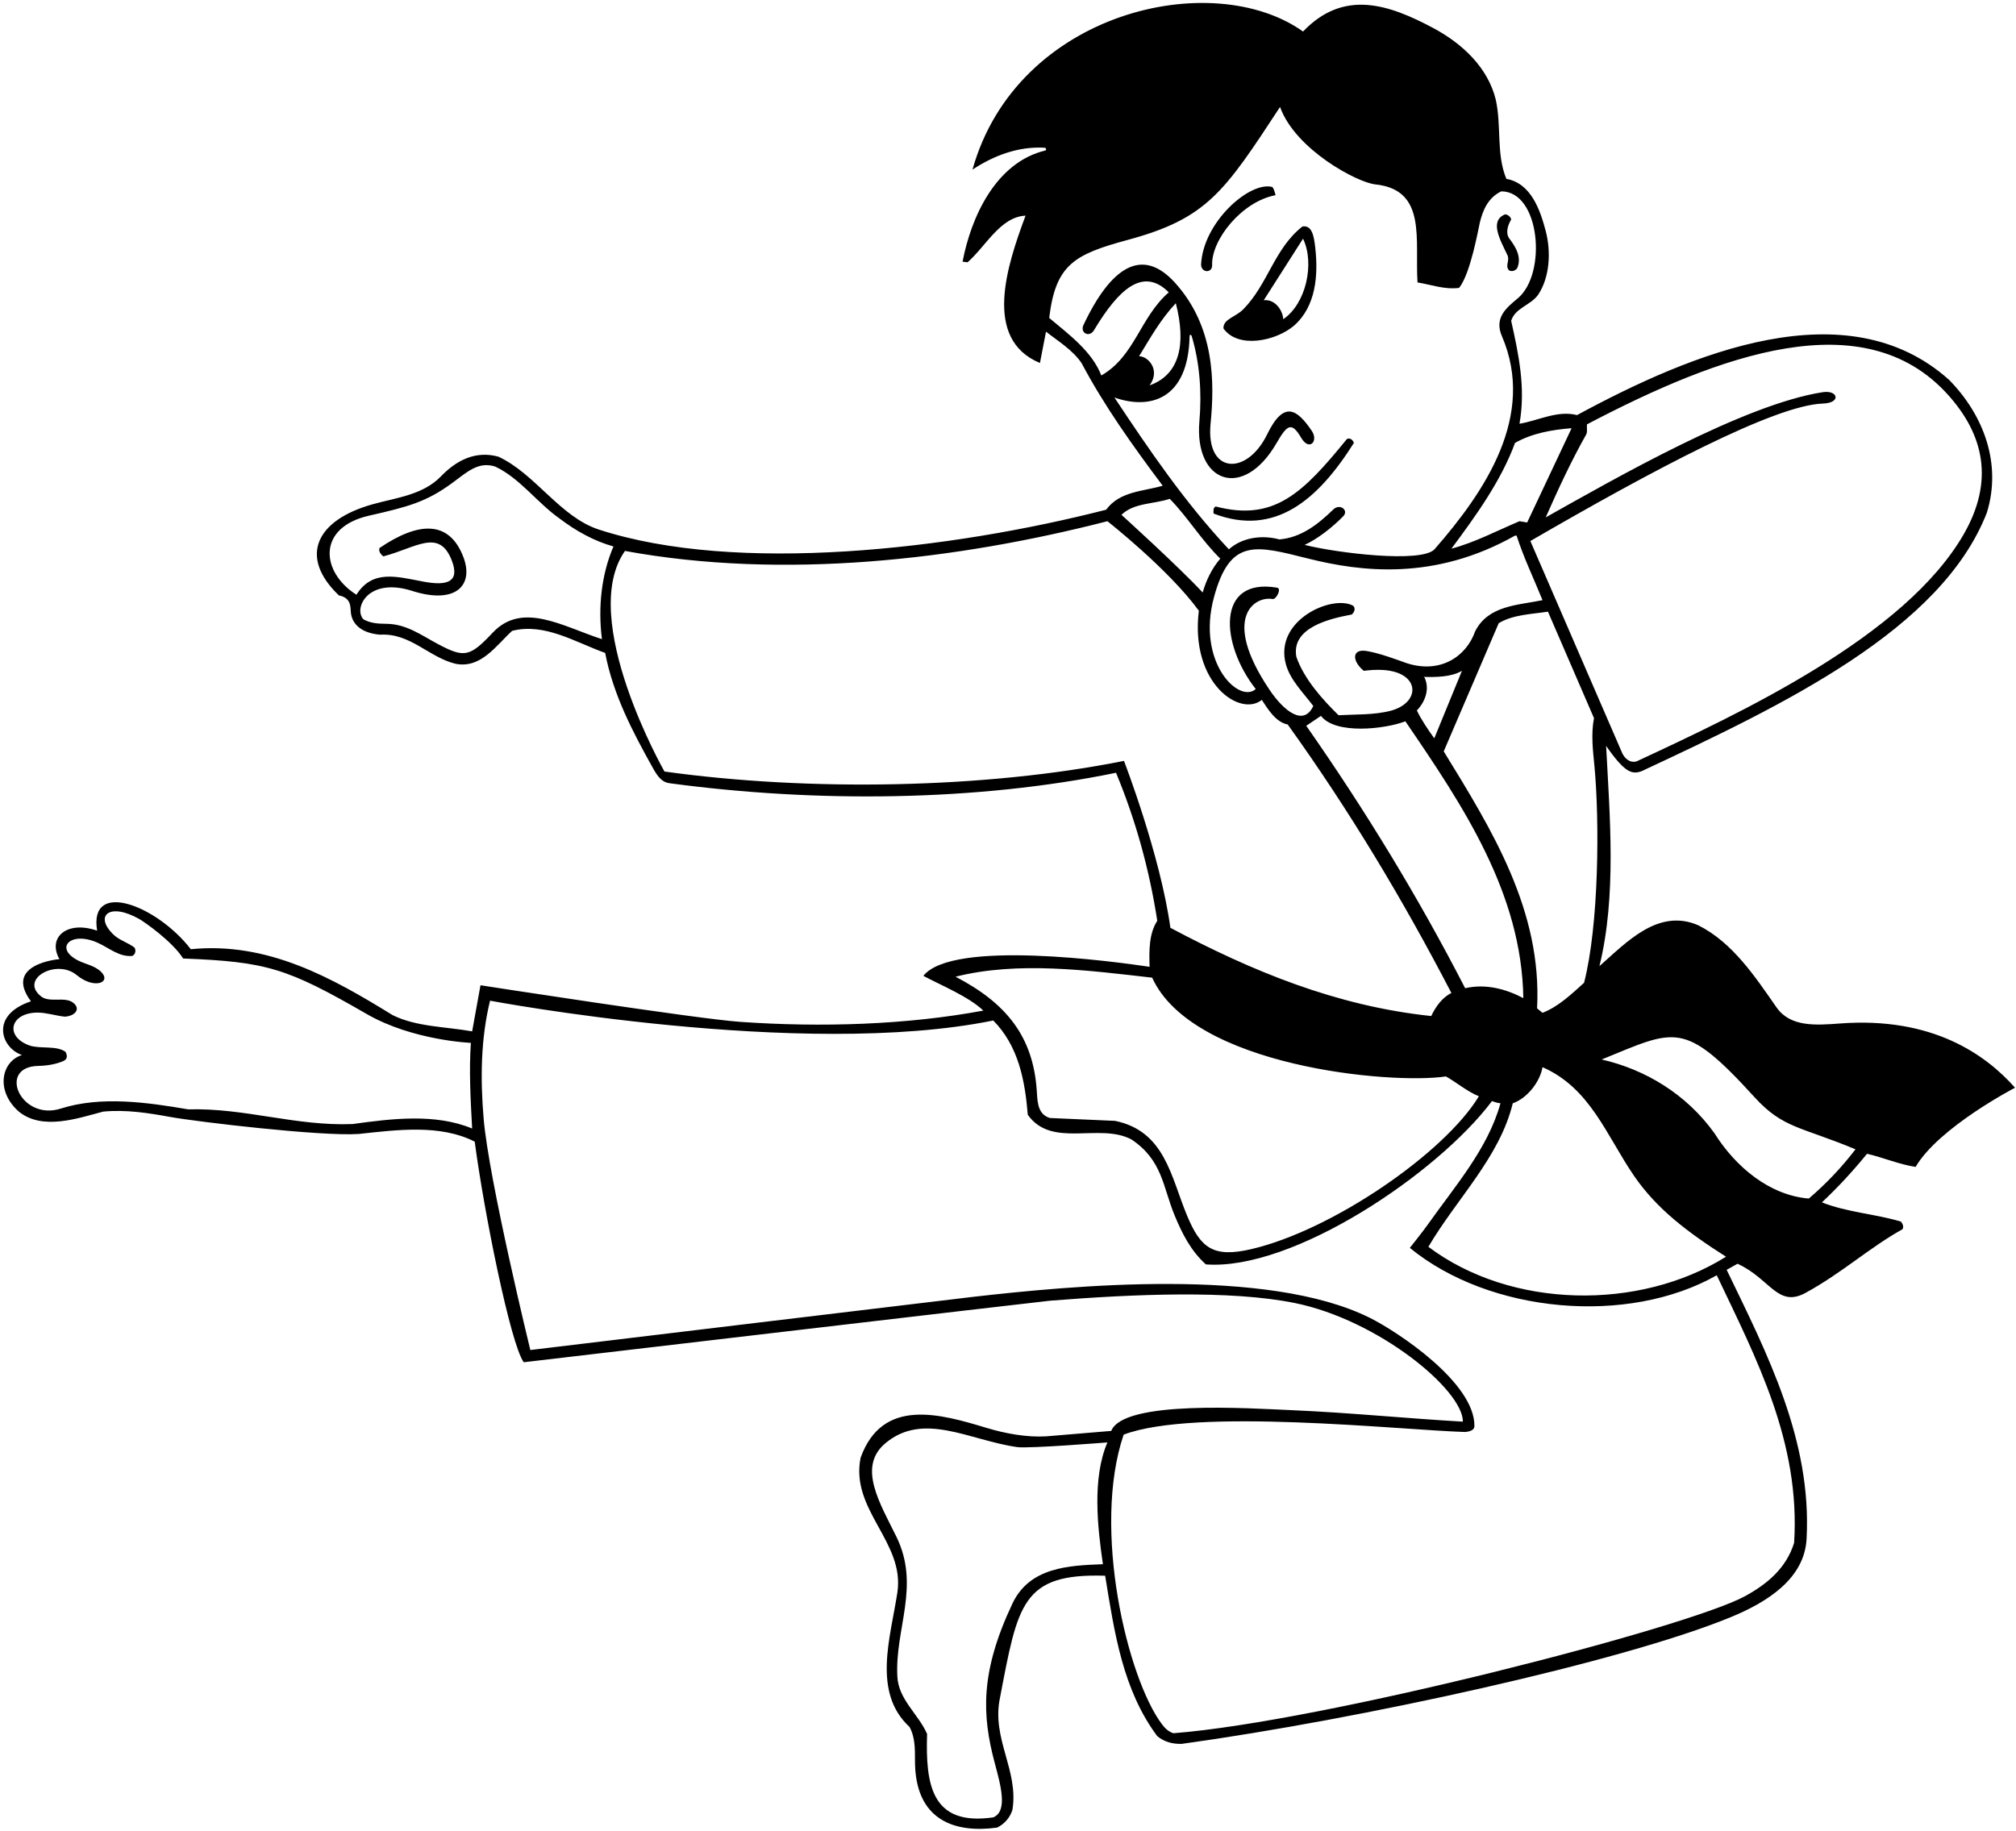 <?xml version="1.0" encoding="UTF-8"?>
<svg xmlns="http://www.w3.org/2000/svg" xmlns:xlink="http://www.w3.org/1999/xlink" width="536pt" height="487pt" viewBox="0 0 536 487" version="1.1">
<g id="surface1">
<path style=" stroke:none;fill-rule:nonzero;fill:rgb(0%,0%,0%);fill-opacity:1;" d="M 489.227 272.164 C 482.578 272.668 475.973 273.098 472.332 267.887 C 466.684 259.805 460.688 250.633 451.508 246.043 C 440.883 241.453 432.469 250.547 425.242 256.922 C 429.832 238.223 428 217.25 427.027 198.355 C 432 205.5 433.91 206.008 436.465 205.07 C 474.398 187.352 516.156 167.441 528.262 136.309 C 532.258 123.305 527.41 110.383 518.23 101.031 C 491.098 76.688 449.777 93.871 419.293 110.383 C 414.105 109.023 408.84 111.91 403.992 112.68 C 405.691 103.07 403.738 94.148 401.781 85.309 C 402.805 81.906 406.883 81.227 408.922 78.422 C 412.066 73.746 412.406 66.945 410.965 61.422 C 409.52 55.98 407.137 48.758 400.508 47.566 C 397.785 41.105 399.23 33.629 397.703 26.57 C 395.629 18.012 388.867 11.617 381.031 7.438 C 369.215 1.137 357.242 -2.926 346.445 8.383 C 322.254 -8.828 270.312 3.113 258.559 45.102 C 264.219 41.355 270.773 38.883 277.734 39.285 C 278.195 39.312 278.223 39.949 277.945 40.016 C 264.738 43.168 258.172 57.762 255.922 69.582 L 257.25 69.75 C 262.18 65.414 265.953 57.684 272.668 57.344 C 267.766 70.52 261.195 90.168 276.492 96.527 L 278.105 88.195 C 281.34 90.746 285.078 92.957 287.543 96.527 C 293.578 107.918 301.227 118.629 309.133 129.168 C 303.863 130.695 297.742 130.613 294.09 135.543 C 252.871 146.129 195.75 152.75 159.191 140.812 C 148.879 137.445 142.363 126.023 132.504 121.434 C 126.555 119.816 121.5 122.25 117.203 126.703 C 112.488 131.586 105.469 132.328 99.199 134.062 C 83.824 138.316 79.461 148.148 90.09 158.32 C 92.957 158.941 93.168 160.656 93.254 162.5 C 93.43 166.234 96.5 168.414 101.055 168.777 C 109.043 168.27 114.059 174.812 121.113 176.512 C 127.828 177.871 131.906 171.668 136.156 167.758 C 144.828 165.547 152.988 170.816 160.895 173.621 C 163.02 184.758 168.242 194.68 173.727 204.477 C 175 206.75 176.191 208.133 178.23 208.305 C 216.906 213.488 259.492 213.148 296.723 205.496 C 301.906 217.992 305.562 231.082 307.688 244.852 C 305.477 248.254 305.5 252.75 305.648 257.094 C 296.527 255.746 253.227 249.742 245.5 259.5 C 249.922 261.879 257.539 264.996 261.445 268.738 C 241.152 272.523 218.453 273.25 196.734 271.73 C 185.055 270.914 127.75 262 127.75 262 L 125.531 274.262 C 118.395 272.988 110.656 273.07 104.367 269.93 C 88.219 259.98 71.133 250.379 50.73 252.418 C 41.75 240.75 23.535 233.738 25.828 247.488 C 17.797 244.688 12.543 249.277 15.797 255.055 C 15.797 255.055 0.75 256.25 8.23 266.273 C -2.812 269.953 0.309 278.703 5.852 280.555 C 0.379 282.234 -1.293 290.047 5.004 295.598 C 11.293 300.695 20.641 297.383 27.441 295.598 C 33.602 295.023 39.48 295.973 45.246 297.02 C 52.289 298.297 85.371 302.223 95.355 301.547 C 105.645 300.441 117.031 298.91 126.215 303.59 C 128.68 322.285 135.75 357.5 139.25 362.25 C 139.25 362.25 277.008 346.059 279.238 345.879 C 301.332 344.125 327.086 343.02 344.25 346.5 C 366.355 350.98 388.945 369.527 388.945 378.047 C 374.188 377.211 358.828 375.652 343.5 374.996 C 331.961 374.5 298.75 372.25 295.445 380.512 L 278.105 381.957 C 273 382.25 267.332 381.223 262.395 379.734 C 250.039 376.004 234.617 371.496 228.809 387.652 C 226.004 401.594 240.641 410.055 238.582 423.523 C 236.75 435.5 231.867 450.043 241.812 459.223 C 243.234 461.766 243.289 464.867 243.27 468 C 243.156 484.328 254.125 487.512 265.102 485.996 C 267.059 485.062 268.59 483.277 269.184 481.238 C 270.883 470.699 263.57 462.367 265.867 451.488 C 270.633 426.594 271.684 418.332 293.832 419.02 C 296.297 434.148 298.508 449.363 307.688 461.688 C 309.559 463.219 311.77 463.812 314.23 463.727 C 361.621 457.168 431.109 441.969 460.094 430.066 C 470 426 479.75 419.75 480.32 409.242 C 481.75 383.012 469.867 360.027 459.07 337.672 L 461.965 336.059 C 470.691 340.047 472.613 347.867 480.066 343.793 C 489.75 338.5 496.98 331.809 505.82 326.879 C 506.246 326.195 505.82 325.348 505.398 324.84 C 498.512 322.797 491.031 322.371 484.402 319.738 C 488.906 315.488 492.648 311.406 496.387 306.816 C 500.555 307.754 504.805 309.621 509.309 310.305 C 515.5 299.75 535.75 289.25 535.75 289.25 C 528.035 280.543 513.879 270.305 489.227 272.164 Z M 93.742 298.91 C 78.613 299.508 65.098 294.578 50.051 295.004 C 39.191 293.152 26.883 291.379 16.156 294.797 C 5.492 298.195 -0.828 283.676 10.168 283.449 C 12.574 283.398 14.844 283.004 16.816 282.168 C 18 281.664 17.922 280.637 17.414 279.703 C 15.031 278.004 11.039 278.938 8.062 278.09 C 1.137 275.773 2.582 269.289 10.004 269.27 C 12.328 269.266 14.785 270.105 17.242 270.352 C 19.973 270.184 21.543 268.293 19.469 266.66 C 17.258 264.914 13.203 266.719 10.988 265.016 C 5 260.414 14.969 254.82 20.395 259.297 C 25.141 263.211 29.707 261.215 26.887 258.445 C 25.16 256.746 22.766 256.426 20.789 255.426 C 14.246 252.121 18.836 247.398 26.121 250.77 C 29.102 252.148 31.75 254.523 35.176 254.203 C 36.027 253.777 36.199 252.758 35.773 251.992 C 34.027 250.648 31.75 250.051 30.156 248.516 C 24.961 243.504 29.098 239.848 37.109 244.434 C 38.359 245.148 45.832 250.336 48.691 254.883 C 70.941 255.766 76.258 257.395 97.508 269.652 C 109.742 276.711 125.191 277.32 125.191 277.32 C 124.684 284.633 125.105 292.367 125.531 300.102 C 115.758 296.023 104.113 297.469 93.742 298.91 Z M 339.562 156.281 C 323.188 153.477 324.512 171.371 333.867 183.227 C 329.488 187.211 318.09 176.223 322.738 158.895 C 327.027 142.922 333.863 145.043 347.863 148.547 C 361.797 152.031 381.367 154.531 402.805 142.43 L 403.227 142.43 C 405.098 148.293 407.816 153.902 410.113 159.598 C 403.566 160.957 395.66 160.957 392.18 167.93 C 389.898 174.438 383.07 179.305 373.945 176.332 C 373.238 176.102 365.664 173.164 362.43 173.027 C 359.359 173.027 359.734 176.055 362.598 178.383 C 364.211 178.18 365.949 178.055 367.656 178.156 C 377.699 178.758 377.801 186.887 369.746 189.004 C 365.316 190.164 360.41 189.941 355.883 190.195 C 351.719 186.117 346.703 180.594 344.66 174.645 C 343.281 166.906 353.453 164.516 359.367 163.422 C 360.047 162.91 360.559 161.723 359.707 161.043 C 354.07 158.074 338.578 165 341.91 176.742 C 343.078 180.855 346.492 184.207 349.168 187.73 C 346.625 193.238 341.375 189.16 337.5 183.387 C 324.574 164.129 333.645 158.414 338.34 159.301 C 339.293 159.48 340.836 156.5 339.562 156.281 Z M 423.926 203.809 C 425.297 218.355 425.121 245.965 421.16 261.344 C 417.68 264.488 414.277 267.719 410.113 269.332 L 408.668 268.145 C 410.027 242.133 396.684 220.715 383.848 199.805 L 398.469 165.719 C 402.293 163.422 407.137 163.34 411.559 162.656 L 423.797 190.965 C 422.973 195.281 423.523 199.551 423.926 203.809 Z M 378.746 180.168 L 378.492 179.996 C 381.723 180.082 385.805 180.082 388.691 178.383 L 381.336 196.336 C 379.719 194.121 377.727 191.133 376.707 188.922 C 378.918 186.629 380.191 183.227 378.746 180.168 Z M 351.207 190.367 C 355.062 195.414 368.27 193.887 373.648 191.812 C 389.031 214.34 404.59 237.543 405.012 265.422 C 400.508 263.043 395.066 261.512 389.543 262.785 C 377.219 238.816 363.105 215.613 347.297 193.004 Z M 410.113 283.781 C 422.875 289.375 427.137 302.043 434.477 312.727 C 440.551 321.566 448.773 327.727 458.902 334.188 C 435.781 348.637 401.695 348.043 379.77 331.555 C 387.246 318.805 398.723 307.754 402.207 293.387 C 405.945 292.113 409.434 287.777 410.113 283.781 Z M 421.758 115.48 C 422.098 114.719 421.844 113.781 421.93 112.848 C 457.238 94.32 495.477 80.242 517.805 104.859 C 527.633 115.695 530.148 128.023 522.145 141.988 C 506.531 169.223 462.84 189.562 435.188 202.438 C 433.402 203.031 432 201.664 431.363 200.398 L 406.883 143.871 C 439.086 125.191 471.82 107.73 484.672 107.312 C 489.598 107.152 488.699 103.664 484.633 104.289 C 463.691 107.504 429.035 127.449 410.965 137.582 C 414.277 130.102 417.68 122.707 421.758 115.48 Z M 417.848 113.867 L 406.031 138.941 L 403.992 138.602 C 397.957 141.152 392.18 144.215 385.887 145.91 C 392.262 137.328 399.062 127.977 402.805 117.777 C 407.309 115.227 412.492 114.293 417.848 113.867 Z M 296.297 105.707 C 305.617 108.996 315.883 106.391 316.277 89.504 C 316.293 88.875 316.688 88.852 316.875 89.488 C 318.965 96.52 319.555 104.328 318.887 112.02 C 317.461 128.387 330.539 133.195 339.422 117.789 C 342.234 112.91 343.402 112.078 345.973 116.449 C 348.086 120.047 350.645 117.336 348.754 114.555 C 344.84 108.801 341.352 106.363 336.895 115.516 C 331.488 126.617 320.535 126.129 321.859 112.652 C 322.945 101.629 322.98 86.824 312.359 75.141 C 303.68 65.586 295.391 70.914 288.055 86.445 C 287.09 88.488 289.609 89.891 290.859 87.812 C 297.363 76.996 303.867 70.859 310.746 77.742 C 303.098 84.371 301.738 94.742 292.812 99.844 C 290.348 93.469 284.227 88.965 278.957 84.543 C 280.645 70.32 285.664 67.633 299.867 63.789 C 320.918 58.09 325.477 51.102 340.328 28.441 C 344.367 39.727 360.809 48.531 365.664 49.035 C 379.473 50.473 376.145 63.793 376.879 75.105 C 380.531 75.703 384.102 77.062 387.93 76.555 C 390.988 72.812 393.102 60.598 393.453 59.156 C 394.281 55.77 395.688 52.551 399.148 50.883 C 409.516 50.883 411.34 72.809 403.547 79.32 C 400.508 81.863 397.203 84.473 399.316 89.387 C 408.387 110.484 394.98 130.527 381.383 146.082 C 377.805 149.809 355.238 147.027 346.871 144.895 C 350.133 143.426 354.176 140.316 357.125 137.289 C 358.691 135.684 356.23 133.785 354.484 135.484 C 350.301 139.562 345.828 142.969 340.156 143.445 C 335.48 142.172 330.215 142.938 326.727 146.082 C 315.082 133.672 305.477 119.562 296.297 105.707 Z M 302.844 94.742 C 305.816 89.898 308.535 84.969 312.617 80.633 C 315.438 91.566 313.621 99.633 305.648 102.477 C 308.664 98.336 305.164 94.664 302.844 94.742 Z M 311.004 132.652 C 315.762 137.496 319.332 143.531 324.434 148.547 C 322.137 151.27 320.691 154.328 319.758 157.559 C 313.555 150.844 298.168 136.902 298.168 136.902 C 301.48 133.672 306.668 134.098 311.004 132.652 Z M 160.043 169.969 C 149.512 166.535 138.867 159.871 130.996 168.246 C 124.902 174.727 123.426 174.965 116.531 171.32 C 112.137 168.996 108.086 165.918 102.754 165.887 C 100.5 165.875 98.418 165.719 96.633 164.695 C 93.902 161.816 97.789 153.371 109.578 157.133 C 121.172 160.832 126.02 155.633 123.227 148.211 C 119.453 138.191 111.199 138.727 100.883 145.742 C 100.629 146.68 101.223 147.355 101.902 147.953 C 110.598 145.703 116.773 140.348 120.129 149.074 C 122.305 154.746 118.926 155.863 112.598 154.672 C 105.523 153.344 99.043 151.352 94.762 158.152 C 85.312 152.156 84.16 140.301 98.125 137.125 C 108.555 134.754 113.379 133.469 120.215 128.449 C 124.18 125.539 127.156 122.629 131.652 124.066 C 138.195 127.129 142.789 133.672 148.82 137.922 C 153.07 141.152 157.918 143.871 163.102 145.316 C 159.957 152.629 158.938 161.383 160.043 169.969 Z M 298.836 202.336 C 261.941 209.73 215.086 210.523 176.664 205.164 C 176.664 205.164 153.5 164.5 166.164 146.508 C 208.406 154.242 254.395 148.887 294.43 138.602 C 294.43 138.602 310.664 151.336 318.738 162.402 C 316.383 181.762 329.754 190.758 335.48 186.117 C 337.098 188.582 339.223 192.066 342.367 192.66 C 358.855 215.613 373.137 239.496 385.887 264.062 C 383.422 265.254 381.637 267.805 380.531 270.184 C 355.285 267.547 332.762 258.195 311.172 246.723 C 308.5 227.336 298.836 202.336 298.836 202.336 Z M 254.055 259.727 C 270.629 255.562 289.156 258.027 306.328 259.98 C 317.008 283.566 369.656 288.453 384.441 286.246 C 387.418 287.945 390.055 290.242 393.195 291.52 C 384.062 306.629 354.246 327.137 332.715 332.164 C 322.617 334.523 319.227 331.949 315.609 323.262 C 311.309 312.914 309.727 300.793 296.469 298.062 L 279.129 297.297 C 276.074 296.355 275.848 293.449 275.68 290.508 C 274.832 275.598 267.477 266.73 254.055 259.727 Z M 293.238 415.957 C 284.145 416.297 273.75 416.75 269.184 426.41 C 260.559 444.656 261.086 456.102 264.457 468.762 C 266.016 474.602 268.043 481.629 264.082 483.277 C 247.645 485.66 246.059 474.582 246.488 461.094 C 244.191 455.824 238.84 451.91 238.582 445.793 C 237.902 433.129 244.75 421.75 238.328 408.648 C 234.008 399.832 227.898 390.125 235.355 383.828 C 245.527 375.234 257.824 383.047 270.488 384.82 C 273.496 385.242 294.43 383.57 294.43 383.57 C 290.348 393.094 291.793 406.098 293.238 415.957 Z M 477.008 410.262 C 474.918 417.078 469.742 421.301 463.902 424.484 C 448.629 432.809 351.664 457.832 311.98 460.902 C 310.715 460.523 309.758 459.617 308.941 458.531 C 299.719 446.266 290.25 406.5 298.75 381.5 C 317.812 374.281 372 380.25 389.484 380.797 C 390.816 380.699 392.004 380.285 392.008 379.238 C 392.133 367.684 371.582 354.133 364.266 350.473 C 336.906 336.785 284.48 341.934 258.734 344.859 C 254.426 345.348 141 359 141 359 C 141 359 129.973 313.836 128.59 297.492 C 127.699 287 127.801 276.246 130.293 266.102 C 130.293 266.102 213.242 281.754 264.082 271.371 C 270.715 278.09 272.496 287.098 273.262 296.445 C 279.637 305.457 292.219 298.488 300.805 302.992 C 309.086 308.516 309.152 315.59 312.312 323.227 C 314.285 328 316.582 332.594 320.605 336.227 C 343.734 337.984 382.23 312.059 396.684 292.793 C 397.688 293.188 398.25 293.312 398.938 293.375 C 395.57 305.523 386.879 315.348 379.48 325.82 C 378.285 327.512 374.836 331.836 374.836 331.836 C 396.086 349.258 432.809 352.547 456.438 339.117 C 466.977 361.305 478.707 383.488 477.008 410.262 Z M 480.918 318.719 C 470.465 317.867 461.453 310.305 455.844 301.379 C 448.363 290.922 437.398 284.379 425.84 281.742 C 445.5 273.75 447.645 271.086 466.539 291.828 C 474.051 300.07 478.852 299.594 493.328 305.629 C 489.59 310.473 485.68 314.637 480.918 318.719 Z M 322.273 70.496 C 322.352 72.605 319.508 72.699 319.332 70.434 C 319.793 59.172 332.137 48.23 338.184 49.699 C 338.66 49.816 339.137 51.902 339.137 51.902 C 330.117 53.59 322.027 63.824 322.273 70.496 Z M 400.762 67.797 C 398.797 63.703 395.949 58.688 400.168 57.004 C 400.848 57.004 401.695 57.684 401.781 58.363 C 400.934 59.809 400.254 61.762 401.188 63.293 C 402.887 65.504 404.672 68.309 403.398 71.281 C 402.887 72.047 401.867 72.305 401.188 71.879 C 400.082 70.602 401.5 69.336 400.762 67.797 Z M 349.688 65.832 C 349.34 62.781 348.844 59.805 346.277 60.23 C 338.797 66.098 337.133 75.559 330.555 82.246 C 328.5 84.336 325.164 84.836 325.281 87.348 C 329.211 92.848 339.277 90.676 344.066 86.582 C 349.855 81.48 350.527 73.238 349.688 65.832 Z M 341.18 84.883 C 341.094 82.758 339.164 79.5 336 79.836 L 346.445 63.465 C 349.609 70.098 347.227 80.801 341.18 84.883 Z M 322.648 136.562 C 322.648 135.797 322.477 135.031 323.242 134.691 C 338.68 138.695 346.277 131.301 358.094 116.758 C 358.836 116.336 359.707 116.93 359.965 117.777 C 350.453 132.875 339 142.836 322.648 136.562 "/>
</g>
</svg>
